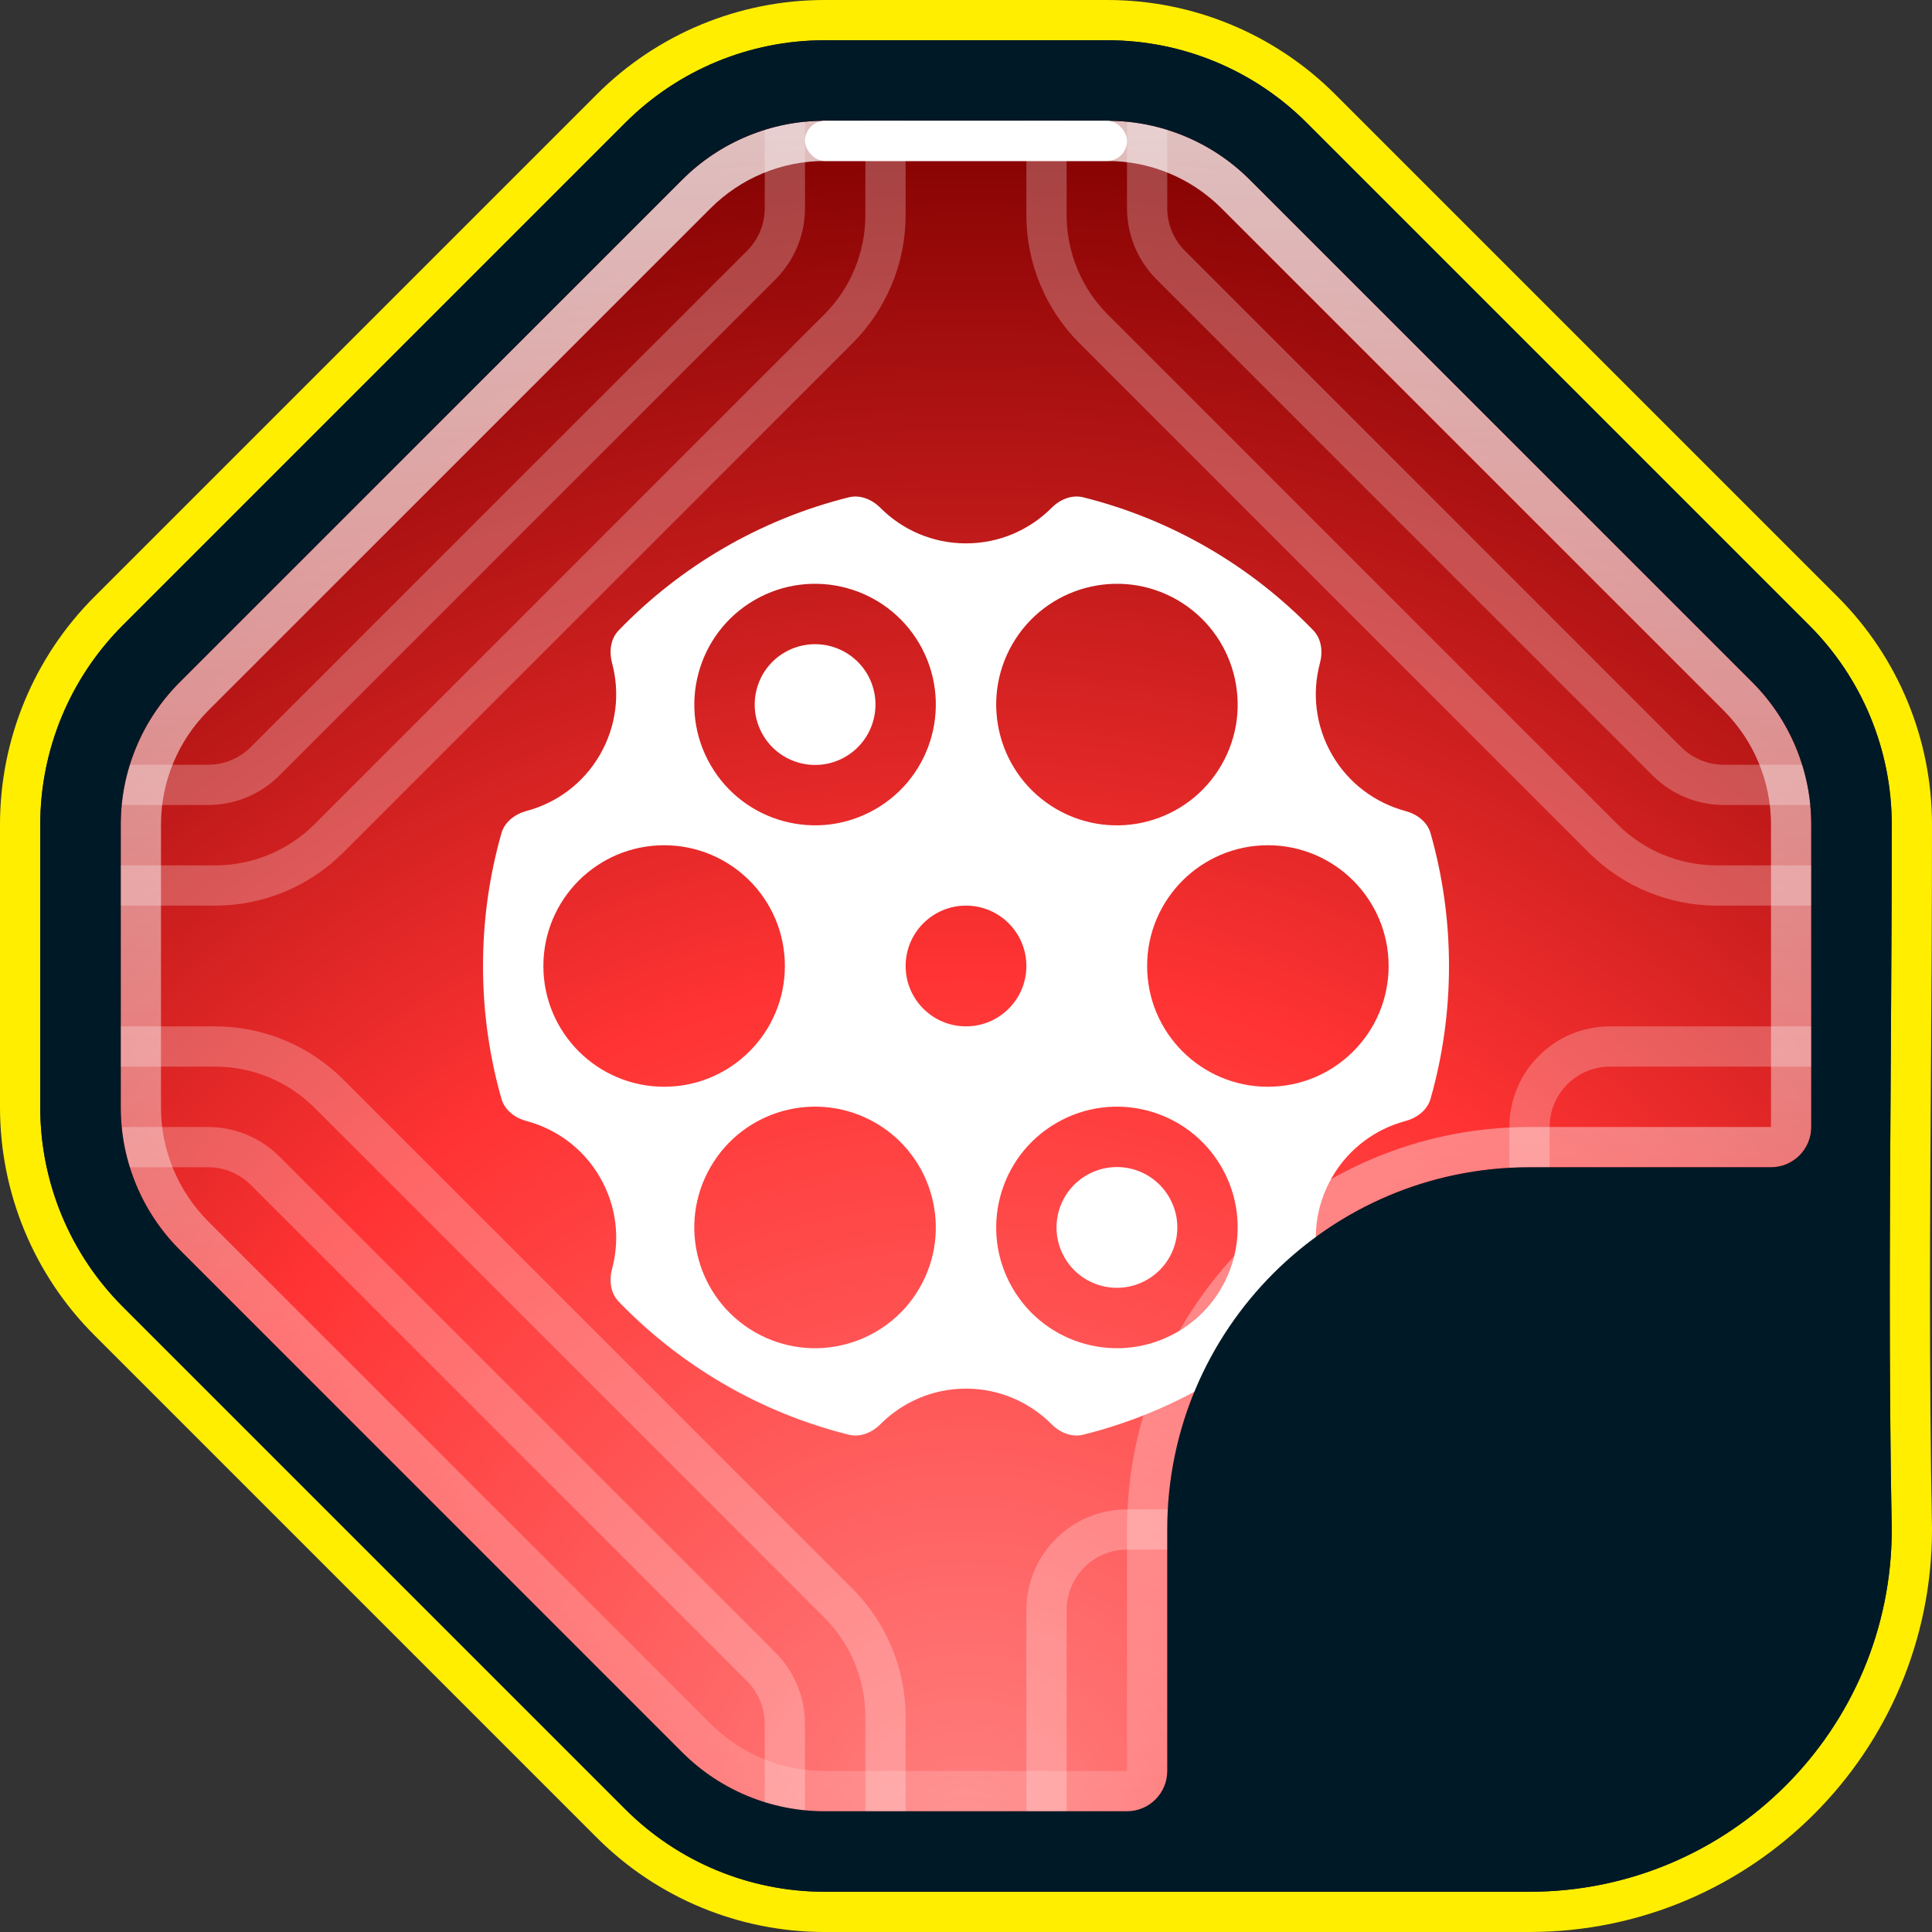 <svg width="24" height="24" viewBox="0 0 24 24" fill="none" xmlns="http://www.w3.org/2000/svg">
<rect x="0" y="0" width="24" height="24" fill="#333333" stroke="none"/>
<path fill-rule="evenodd" clip-rule="evenodd" d="M24 19C24 21.761 21.761 24 19 24H10.243C9.182 24 8.164 23.579 7.414 22.828L1.172 16.586C0.421 15.836 0 14.818 0 13.757V10.243C0 9.182 0.421 8.164 1.172 7.414L7.414 1.172C8.164 0.421 9.182 0 10.243 0H13.757C14.818 0 15.836 0.421 16.586 1.172L22.828 7.414C23.579 8.164 24 9.182 24 10.243C24 11.222 23.994 12.198 23.988 13.173C23.975 15.116 23.963 17.052 24 18.991L24 19ZM23.5 19C23.463 17.055 23.475 15.108 23.488 13.161C23.494 12.188 23.5 11.215 23.5 10.243C23.5 9.314 23.131 8.424 22.475 7.768L16.232 1.525C15.576 0.869 14.686 0.5 13.757 0.5H10.243C9.314 0.5 8.424 0.869 7.768 1.525L1.525 7.768C0.869 8.424 0.5 9.314 0.5 10.243V13.757C0.5 14.686 0.869 15.576 1.525 16.232L7.768 22.475C8.424 23.131 9.314 23.5 10.243 23.5H19C21.485 23.5 23.5 21.485 23.5 19Z" fill="#FFEE00"/>
<path d="M8.121 1.879L1.879 8.121C1.316 8.684 1 9.447 1 10.243V13.757C1 14.553 1.316 15.316 1.879 15.879L8.121 22.121C8.684 22.684 9.447 23 10.243 23H13.757C14.553 23 15.316 22.684 15.879 22.121L22.121 15.879C22.684 15.316 23 14.553 23 13.757V10.243C23 9.447 22.684 8.684 22.121 8.121L15.879 1.879C15.316 1.316 14.553 1 13.757 1H10.243C9.447 1 8.684 1.316 8.121 1.879Z" fill="url(#paint0_radial_32453_88362)"/>
<path fill-rule="evenodd" clip-rule="evenodd" d="M10 1V2.586C10 2.917 9.868 3.235 9.634 3.47L3.47 9.634C3.235 9.868 2.917 10 2.586 10H1V9.5H2.586C2.785 9.5 2.975 9.421 3.116 9.28L9.28 3.116C9.421 2.975 9.5 2.785 9.5 2.586V1H10ZM14 1V2.586C14 2.917 14.132 3.235 14.366 3.47L20.53 9.634C20.765 9.868 21.083 10 21.414 10H23V9.5H21.414C21.215 9.5 21.024 9.421 20.884 9.28L14.72 3.116C14.579 2.975 14.5 2.785 14.5 2.586V1H14ZM10 21.414V23H9.5V21.414C9.5 21.215 9.421 21.024 9.28 20.884L3.116 14.72C2.975 14.579 2.785 14.5 2.586 14.5H1V14H2.586C2.917 14 3.235 14.132 3.47 14.366L9.634 20.53C9.868 20.765 10 21.083 10 21.414ZM11.25 1V2.672C11.25 3.268 11.013 3.841 10.591 4.263L4.263 10.591C3.841 11.013 3.268 11.25 2.672 11.25H1V10.75H2.672C3.136 10.75 3.581 10.566 3.909 10.237L10.237 3.909C10.566 3.581 10.75 3.136 10.75 2.672V1H11.25ZM12.75 2.672V1H13.25V2.672C13.25 3.136 13.434 3.581 13.763 3.909L20.091 10.237C20.419 10.566 20.864 10.75 21.328 10.75H23V11.25H21.328C20.732 11.25 20.159 11.013 19.737 10.591L13.409 4.263C12.987 3.841 12.75 3.268 12.75 2.672ZM11.25 23V21.328C11.25 20.732 11.013 20.159 10.591 19.737L4.263 13.409C3.841 12.987 3.268 12.75 2.672 12.75H1V13.25H2.672C3.136 13.25 3.581 13.434 3.909 13.763L10.237 20.091C10.566 20.419 10.75 20.864 10.75 21.328V23H11.25ZM12.75 20V23H13.25V20C13.25 19.586 13.586 19.25 14 19.25H15V18.75H14C13.31 18.75 12.75 19.31 12.75 20ZM20 12.75C19.31 12.75 18.75 13.31 18.75 14V15H19.25V14C19.25 13.586 19.586 13.25 20 13.25H23V12.75H20Z" fill="white" fill-opacity="0.25"/>
<path fill-rule="evenodd" clip-rule="evenodd" d="M10.243 2C9.712 2 9.204 2.211 8.828 2.586L2.586 8.828C2.211 9.204 2 9.712 2 10.243V13.757C2 14.288 2.211 14.796 2.586 15.172L8.828 21.414C9.204 21.789 9.712 22 10.243 22H14V19C14 16.239 16.239 14 19 14H22V10.243C22 9.712 21.789 9.204 21.414 8.828L15.172 2.586C14.796 2.211 14.288 2 13.757 2H10.243ZM10.243 1.5C9.58 1.5 8.944 1.763 8.475 2.232L2.232 8.475C1.763 8.944 1.5 9.58 1.5 10.243V13.757C1.5 14.42 1.763 15.056 2.232 15.525L8.475 21.768C8.944 22.237 9.58 22.5 10.243 22.5H14C14.276 22.5 14.5 22.276 14.5 22V19C14.5 16.515 16.515 14.5 19 14.5H22C22.276 14.5 22.5 14.276 22.5 14V10.243C22.5 9.58 22.237 8.944 21.768 8.475L15.525 2.232C15.056 1.763 14.42 1.5 13.757 1.5H10.243Z" fill="url(#paint1_linear_32453_88362)"/>
<path d="M10.775 8.377C10.982 8.736 10.859 9.195 10.5 9.402C10.142 9.609 9.683 9.486 9.476 9.127C9.269 8.769 9.391 8.31 9.75 8.103C10.109 7.896 10.568 8.019 10.775 8.377Z" fill="white"/>
<path d="M14.524 14.873C14.732 15.231 14.609 15.69 14.25 15.897C13.891 16.104 13.432 15.981 13.225 15.623C13.018 15.264 13.141 14.805 13.5 14.598C13.859 14.391 14.317 14.514 14.524 14.873Z" fill="white"/>
<path fill-rule="evenodd" clip-rule="evenodd" d="M13.457 6.178C13.313 6.142 13.166 6.205 13.062 6.31C12.79 6.582 12.415 6.75 12 6.75C11.585 6.75 11.21 6.582 10.938 6.31C10.834 6.205 10.687 6.142 10.543 6.178C9.438 6.454 8.454 7.036 7.687 7.829C7.584 7.935 7.565 8.093 7.603 8.236C7.703 8.607 7.66 9.016 7.453 9.375C7.246 9.734 6.912 9.975 6.541 10.074C6.398 10.113 6.27 10.208 6.229 10.351C6.08 10.875 6 11.428 6 12C6 12.572 6.08 13.125 6.229 13.649C6.27 13.792 6.398 13.888 6.541 13.926C6.912 14.025 7.246 14.266 7.453 14.625C7.661 14.984 7.703 15.393 7.603 15.764C7.565 15.907 7.584 16.065 7.687 16.171C8.454 16.964 9.438 17.547 10.543 17.822C10.687 17.858 10.834 17.796 10.938 17.691C11.21 17.419 11.585 17.25 12 17.25C12.415 17.25 12.79 17.419 13.062 17.691C13.166 17.796 13.313 17.858 13.457 17.822C14.562 17.547 15.546 16.964 16.313 16.171C16.416 16.065 16.435 15.907 16.397 15.764C16.297 15.393 16.339 14.984 16.547 14.625C16.754 14.266 17.088 14.025 17.459 13.926C17.602 13.887 17.73 13.792 17.771 13.649C17.92 13.125 18 12.572 18 12C18 11.428 17.92 10.875 17.771 10.351C17.73 10.209 17.602 10.113 17.459 10.075C17.088 9.975 16.754 9.734 16.547 9.375C16.34 9.016 16.297 8.607 16.397 8.237C16.435 8.094 16.416 7.935 16.313 7.829C15.546 7.036 14.562 6.454 13.457 6.178ZM11.424 8.002C11.838 8.72 11.593 9.637 10.875 10.051C10.158 10.466 9.24 10.22 8.826 9.502C8.412 8.785 8.658 7.867 9.375 7.453C10.093 7.039 11.01 7.285 11.424 8.002ZM15.174 14.498C15.588 15.215 15.342 16.133 14.625 16.547C13.908 16.961 12.99 16.715 12.576 15.998C12.162 15.28 12.408 14.363 13.125 13.949C13.842 13.534 14.76 13.78 15.174 14.498ZM13.125 10.052C13.842 10.466 14.76 10.22 15.174 9.502C15.588 8.785 15.342 7.868 14.625 7.453C13.908 7.039 12.99 7.285 12.576 8.002C12.162 8.72 12.408 9.637 13.125 10.052ZM9.375 16.547C10.092 16.961 11.01 16.715 11.424 15.998C11.838 15.28 11.592 14.363 10.875 13.948C10.157 13.534 9.24 13.78 8.826 14.498C8.412 15.215 8.657 16.132 9.375 16.547ZM8.25 10.5C9.078 10.5 9.75 11.171 9.75 12C9.75 12.828 9.078 13.5 8.25 13.5C7.422 13.5 6.75 12.828 6.75 12C6.75 11.171 7.422 10.5 8.25 10.5ZM15.75 10.5C16.578 10.5 17.25 11.172 17.25 12C17.25 12.829 16.578 13.5 15.75 13.5C14.922 13.5 14.25 12.829 14.25 12C14.25 11.172 14.922 10.5 15.75 10.5ZM12 12.75C12.414 12.75 12.75 12.414 12.75 12C12.75 11.586 12.414 11.25 12 11.25C11.586 11.25 11.25 11.586 11.25 12C11.25 12.414 11.586 12.75 12 12.75Z" fill="white"/>
<path fill-rule="evenodd" clip-rule="evenodd" d="M10.243 23.5C9.314 23.5 8.424 23.131 7.768 22.475L1.525 16.232C0.869 15.576 0.5 14.686 0.5 13.757V10.243C0.5 9.314 0.869 8.424 1.525 7.768L7.768 1.525C8.424 0.869 9.314 0.5 10.243 0.5H13.757C14.686 0.5 15.576 0.869 16.232 1.525L22.475 7.768C23.131 8.424 23.5 9.314 23.5 10.243C23.5 13.161 23.445 16.083 23.5 19C23.5 21.485 21.485 23.5 19 23.5C15.979 23.5 13.28 23.5 10.243 23.5ZM8.475 2.232C8.944 1.763 9.58 1.5 10.243 1.5H13.757C14.42 1.5 15.056 1.763 15.525 2.232L21.768 8.475C22.237 8.944 22.5 9.58 22.5 10.243V14C22.5 14.276 22.276 14.5 22 14.5H19C16.515 14.5 14.5 16.515 14.5 19V22C14.5 22.276 14.276 22.5 14 22.5H10.243C9.58 22.5 8.944 22.237 8.475 21.768L2.232 15.525C1.763 15.056 1.5 14.42 1.5 13.757V10.243C1.5 9.58 1.763 8.944 2.232 8.475L8.475 2.232Z" fill="#001926"/>
<rect x="10" y="1.5" width="4" height="0.5" rx="0.25" fill="white"/>
<defs>
<radialGradient id="paint0_radial_32453_88362" cx="0" cy="0" r="1" gradientUnits="userSpaceOnUse" gradientTransform="translate(12 23) rotate(-90) scale(22)">
<stop stop-color="#FF8080"/>
<stop offset="0.496" stop-color="#FF3333"/>
<stop offset="1" stop-color="#800000"/>
</radialGradient>
<linearGradient id="paint1_linear_32453_88362" x1="12" y1="1.5" x2="12" y2="22.5" gradientUnits="userSpaceOnUse">
<stop stop-color="white" stop-opacity="0.75"/>
<stop offset="1" stop-color="white" stop-opacity="0.15"/>
</linearGradient>
</defs>
</svg>